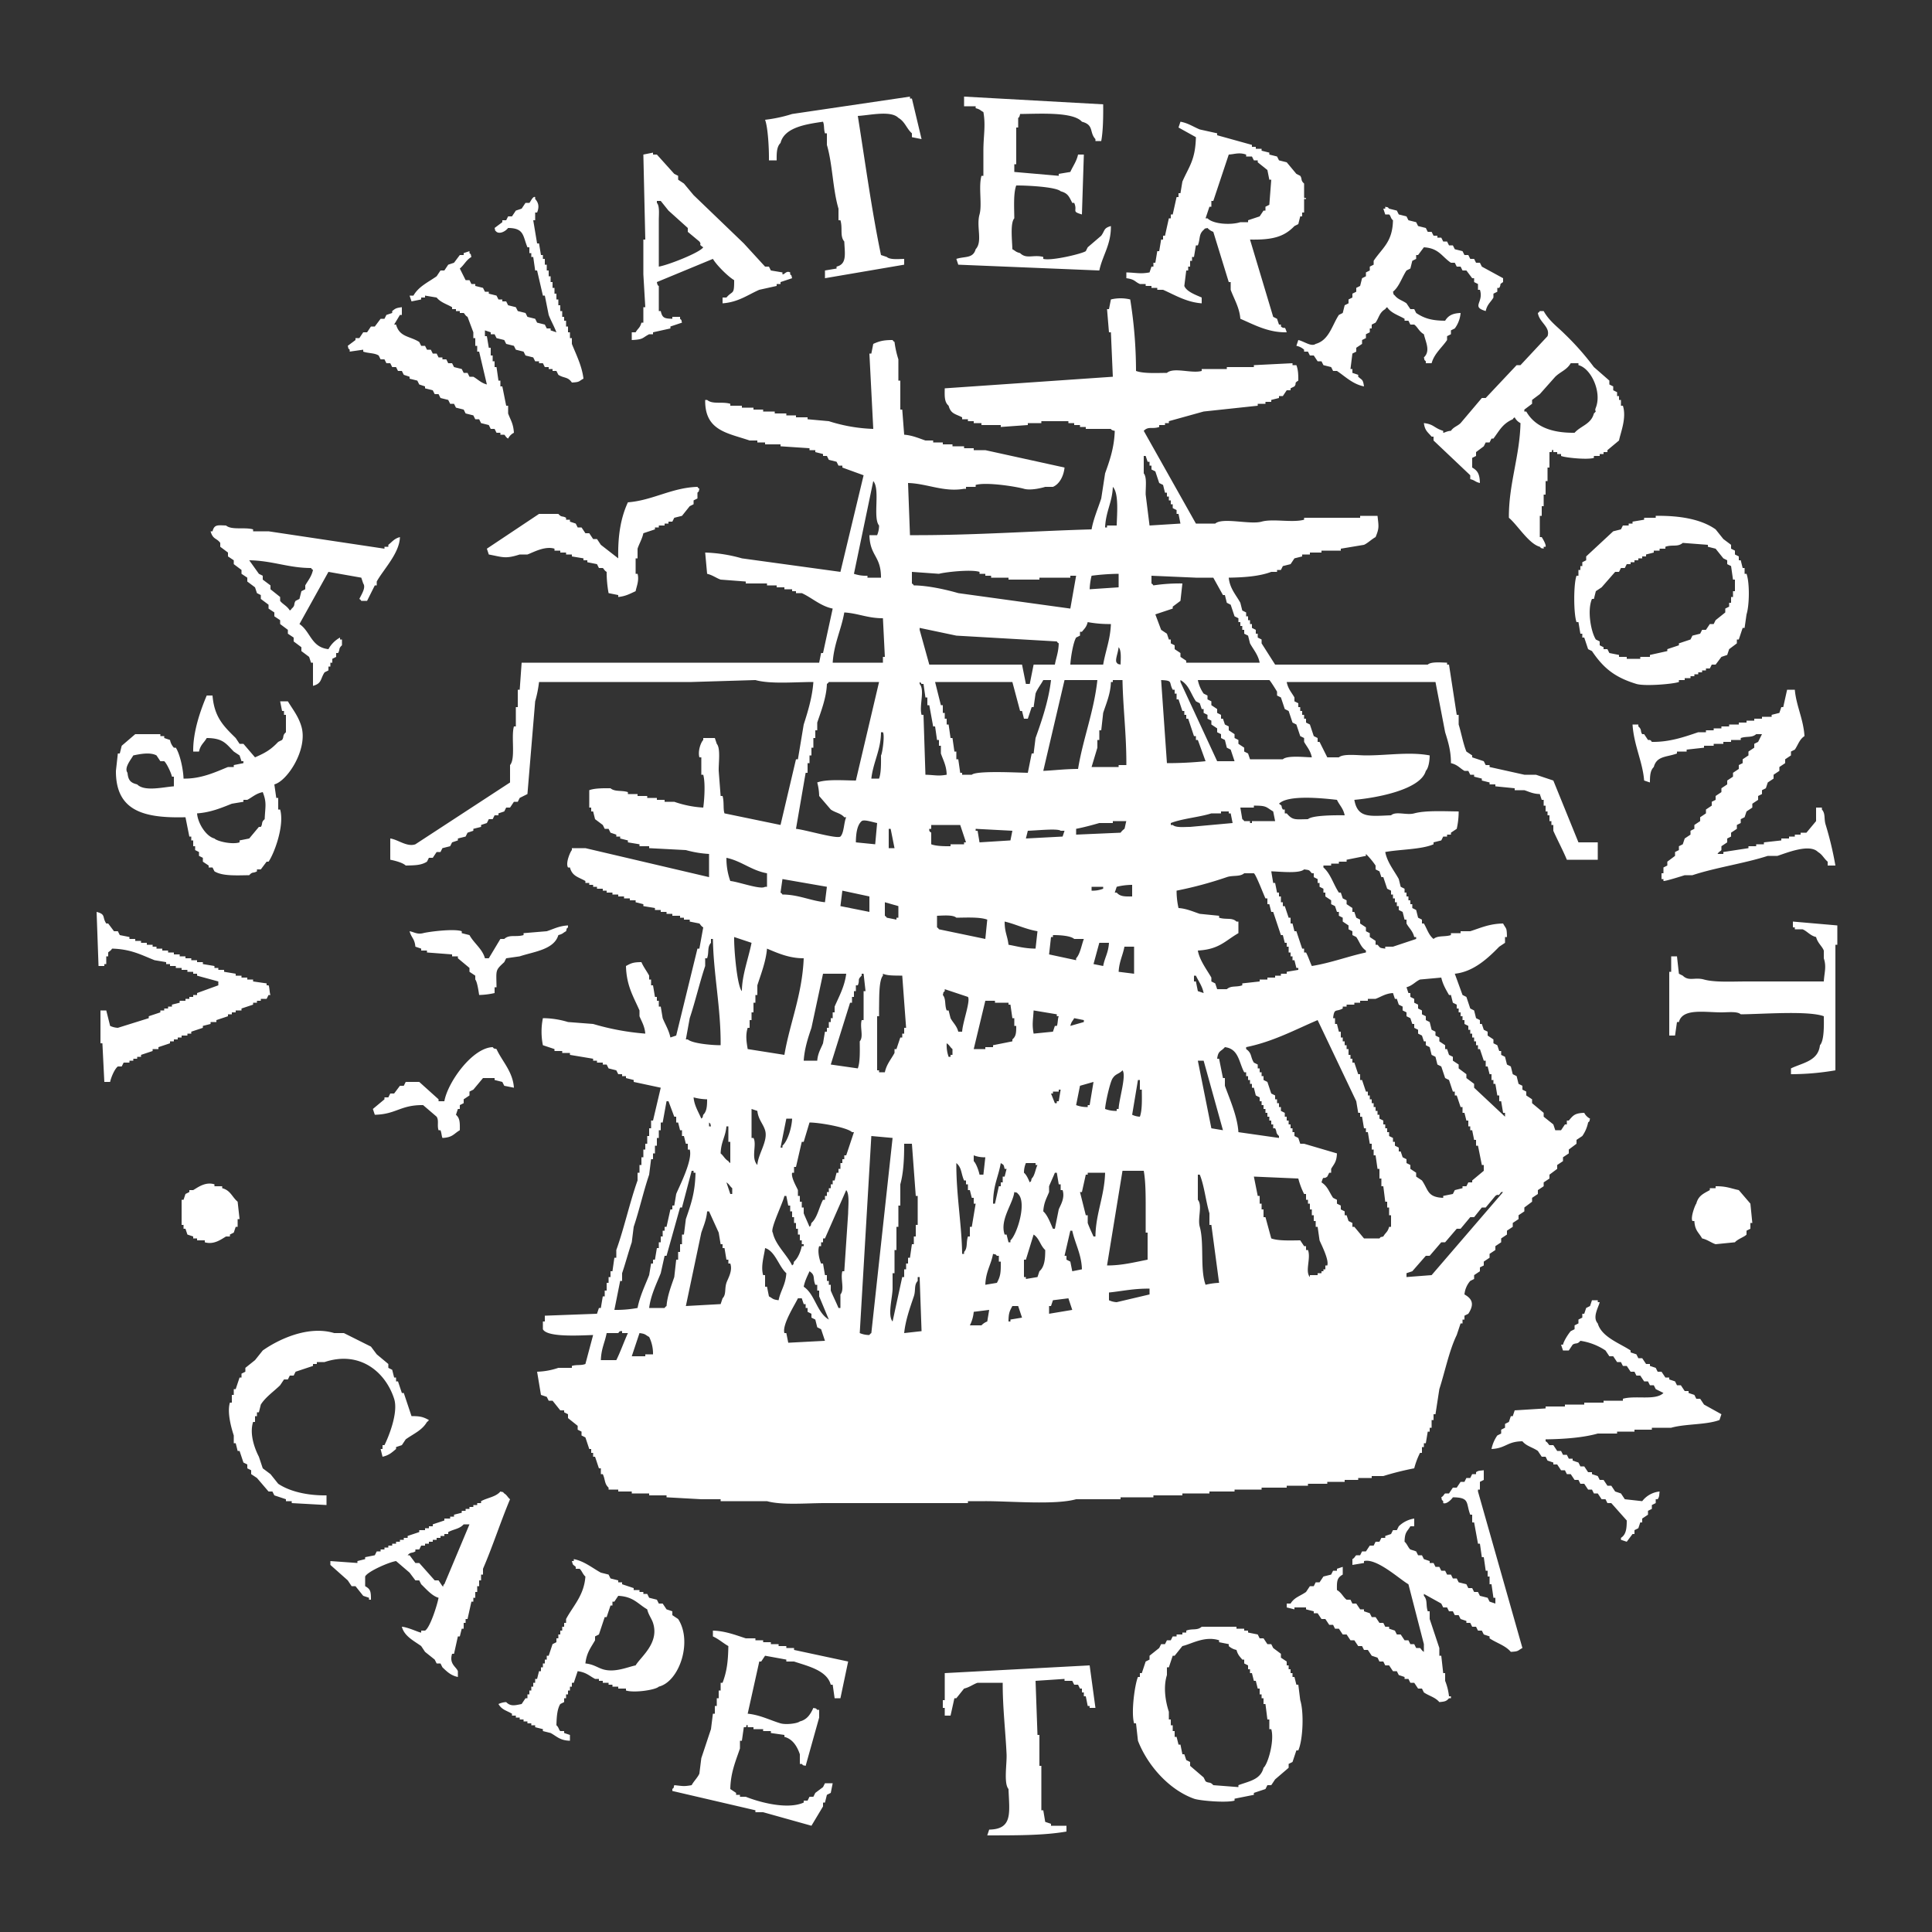 <svg xmlns="http://www.w3.org/2000/svg" width="1000" viewBox="0 0 1000 1000" height="1000">
 <rect x="0" y="0" width="1000" height="1000" fill="#333333" stroke="none"/>
 <defs>
  <style>
      .cls-1 {
        fill: #fff;
        fill-rule: evenodd;
      }
    </style>
 </defs>
 <path data-name="Color Fill 1" d="M477,72l-5-1V69c-2.817-2.489-3.521-5.982-7-8-3.914-4-15.153-1.267-21-1,3.841,24.051,7.176,48.88,12,72l3,1c1.593,1.485,5.892,1.092,9,1v3l-41,7v-4l6-1v-1c5.431-1.313,4.279-6.539,4-13-2.381-2.761-.746-6.805-2-11h-1v-6c-2.989-10.084-3.044-22.967-6-33V69h-1c-0.709-2.3-.226-3.976-1-6-8.893,1.29-19.994,2.952-22,11-1.957,1.892-2.047,5.046-2,9h-4c0.085-5.489-.446-16.876-2-21a74.064,74.064,0,0,0,14-3l61-9v1h1Q474.5,61.5,477,72Zm22-22,72,4c0.073,6.545-.051,13.918-1,19h-3V72c-3.293-3.511-.6-7.33-7-9-4.6-5.216-21.8-4.088-32-4-0.368,2.1-.988,1.962-1,2v5h-1V85h-1v4l23,2V90l6-1c1.363-3.09,3.186-5.345,4-9h3q-0.5,15.5-1,31c-5.64-1.643-2.088-1.652-4-6h-1c-1.658-3.207-2.18-4.957-6-6-2.435-2.287-17.549-3.046-23-3-1.511,4.05-1.049,11.386-1,17-2.192,2.4-1.1,11.713-1,16,1.8,0.945,1.574,1.385,4,2,3.269,3.292,6.969.632,12,2v1c4.218,1.146,19.964-2.634,22-4q0.5-1,1-2l7-6c2.012-2.778,1.146-3.892,5-5,0.094,9.772-4.285,15-6,23l-73-3-1-3c4.389-1.414,8.641-.108,10-5,3.742-4.038.222-11.593,2-18,1.431-5.157-.607-14.208,1-20h1V78c0.014-7.749,1.263-13.024,0-20-1.8-.944-1.574-1.385-4-2V55h-6V50ZM611,63c3.968,0.691,6.857,2.741,10,4l9,2v1l18,5v1h2v1h3v1l4,1v1l4,1,1,2,4,1,5,6,2,1c1.154,1.688.042,2.252,2,4v7c0.207,1.4,1.031-.414,1,1h-1v7h-1v2h-1q-0.5,2-1,4l-2,1c-5.4,5.64-11.418,7.221-23,7q6,20,12,40l2,1q0.5,1.5,1,3h1v1c2.25,1.891,1.725-1.046,3,3-9.632.2-17-4.02-24-7-0.415-5.766-3.359-10.462-5-15v-4h-1q-4-13-8-26a7.49,7.49,0,0,1-3-2c-2.01.574-.865-0.12-2,1-2.617,2.294-1.64,4.527-3,8h-1q-0.5,3-1,6h-1v2h-1v3h-1v2h-1q-0.5,4-1,8c1.118,2.974,6.139,4.728,9,6v3c-7.963-.574-14.124-4.44-20-7h-3v-1h-3v-1h-3v-1h-3c-2.8-1.238-2.486-2.411-7-3v-3c5.528,0.178,7.135.876,12,0q0.5-1.5,1-3h1v-2h1q0.5-3,1-6h1q0.5-3,1-6h1v-2h1q1-4.5,2-9h1v-2h1q1-4.5,2-9h1v-2h1q0.5-3,1-6c3.479-7.959,6.7-11.1,7-23l-9-5ZM410,144l-6,2v1h-2v1l-9,2c-5.919,2.582-10.867,6.429-19,7v-3h2c3.3-3.875,4.042-1.033,4-9-3.132-1.77-9.2-7.879-11-11l-29,12c0.32,2.123,1,1.985,1,2v13h1c0.8,3.506,1.772,3.9,6,4v-1h4v1c1.139,1.139.4,0,1,2l-6,2v1l-9,2v1h-2c-3.751,1.934-2.793,2.72-9,3v-4h2c1.212-2.128,2.252-2.177,3-5h1v-8h1q-0.5-8.5-1-17V124h1q-0.5-22-1-44l5-1v1h2l9,10,2,1v2l3,2,5,6,26,25,11,12h2l1,2,6,1v1c1.128,0.2,1.908-2.076,4-1v1C410.139,143.139,409.4,142,410,144ZM636,80q-4,12-8,24h-1v3h-1q-1,3-2,6h1c2.991,3.095,12.3,3.54,17,2h4v-1l6-2,2-3h1v-2l2-1q0.5-6.5,1-13h-1q-0.5-2.5-1-5l-5-4V83h-2l-1-2h-3V80C641.291,78.745,639.13,79.817,636,80ZM208,159v4h-1l-3,5h1c1.849,6.6,7.028,5.854,12,9q0.5,1,1,2h2q0.5,1,1,2h2q0.5,1,1,2h2q0.5,1,1,2h2v1h2q0.5,1,1,2h2q0.5,1,1,2l4,1q0.5,1,1,2h2q0.5,1,1,2h2c2.353,1.333,3.935,3.205,7,4l-4-17h-1v-3h-1v-4h-1v-3l-3-8c-1.244-.633-1.439-1.646-2-2h-2v-1h-2v-1h-2v-1c-2.975-1.689-5.95-2.474-8-5l-6-1v1h-2v1l-5,1q-0.5-1.5-1-3h2c2.684-4.732,7.62-6.9,12-10l2-3h2l2-3,3-1,3-4h2v-1l3-1v1c1.139,1.139.4,0,1,2-2.7,1.561-3.731,4.129-6,6l3,6h2q0.5,1,1,2h2v1l4,1q0.5,1,1,2h2v1l4,1,1,2h2v1h2l1,2,4,1,1,2,4,1,1,2,4,1,1,2,4,1,1,2h2v1l3,1c-1.1-2.991-3-6.271-4-9q-1-5-2-10h-1l-3-13h-1q-0.5-3.5-1-7h-1v-2h-1v-3h-1c-2.43-5.909-1.62-9.945-10-10-1.451,1.859-4.329,3.235-6,2-1.139-1.139-.4,0-1-2l4-3v-1h2l1-2h2l2-3,3-1,2-3h2c0.558-.378,1.731-3.6,3-3v1c1.885,2.063,2.121,4.224,1,7h-1v4h-1q1,6,2,12h1q0.5,3,1,6h1v2h1v3h1v3h1v3h1v3h1v3h1v3h1v3h1v3h1v3h1v3h1v2h1v3h1v3h1v3h1v3c2.116,5.331,5.245,11.427,6,18-2.612,1.382-1.693,1.769-6,2-2.141-3.119-3.985-2.1-7-4l-1-2h-2v-1h-2v-1h-2l-1-2h-2v-1h-2l-1-2-4-1-1-2-4-1-1-2-4-1-1-2-4-1-1-2h-2v-1l-3-1v3h1q0.5,3,1,6h1v4h1v3h1v3h1q0.5,3.5,1,7h1v3h1q1,5,2,10h1v4c1.21,3.363,2.679,5.065,3,10a6.719,6.719,0,0,0-3,3c-1.245-.639-1.428-1.635-2-2h-2v-1h-2l-1-2h-2q-0.5-1-1-2l-4-1q-0.5-1-1-2h-2q-0.5-1-1-2l-4-1q-0.5-1-1-2l-4-1q-0.5-1-1-2h-2q-0.5-1-1-2l-4-1q-0.5-1-1-2h-2q-0.5-1-1-2l-4-1v-1l-3-1q-0.5-1-1-2l-4-1v-1l-3-1q-0.5-1-1-2h-2q-0.5-1-1-2h-2q-0.5-1-1-2h-2q-0.5-1-1-2h-2q-0.5-1-1-2c-2.245-1.385-5.245-1.046-8-2v-1l-7,1v-1c-1.139-1.139-.4,0-1-2l4-3v-1h2l2-3h2l2-3h2l3-4h2q0.5-1,1-2l3-1v-1C204.767,159.61,204.992,159.419,208,159Zm133-21c4.628-.741,21.191-7.193,23-10-3.008-1.987-.446-0.911-2-3l-6-5v-2l-10-9-4-5h-2v1c1.5,1.686,1,5.819,1,9v24Zm428,23c-7.736-2.284-.853-4.383-3-11h-1v-3l-2-1v-2h-1l-3-4h-2q-0.5-1-1-2h-2q-0.5-1-1-2h-2c-4.712-3.148-6.209-7.547-14-8l-3,4h-1v2l-2,1q-0.5,2-1,4l-2,1c-2.4,3.606-3.735,8.336-7,11,0.574,2.01-.12.865,1,2,1.7,2.081,3.724,2.394,6,4l2,3h2q0.5,1,1,2c4.159,2.762,8.03,3.977,15,4,1.606-2.63,3.8-3.839,8-4a15.557,15.557,0,0,1-3,8l-2,1v2l-2,1v2c-2.5,3.75-6.649,7.014-8,12h-3v-1c-1.139-1.139-.4,0-1-2,3.54-3.345.915-7.922,0-12-2.464-1.369-3.268-3.771-5-5h-2q-0.5-1-1-2h-2v-1c-3.208-1.872-7.03-2.93-9-6-1.135.844-.145-0.127-1,1-3.036,1.812-3.061,4.071-5,7l-2,1v2h-1v2l-2,1v2l-2,1v2l-3,2v2l-2,1q-0.5,4-1,8h1v2l3,1v1c2.076,1.85,2.461,1.267,3,5-5.894-1.175-9.771-5.2-14-8h-2q-0.5-1-1-2l-4-1q-0.5-1-1-2h-2l-2-3h-2q-0.5-1-1-2h-2v-1a8.267,8.267,0,0,0-4-2q0.5-1.5,1-3c3.2,0.748,6.7,3.63,9,2,6.944-1.936,8.428-9.588,12-15l2-1q0.5-2,1-4l2-1v-2l2-1v-2l2-1v-2l2-1q0.5-2,1-4l2-1v-2l2-1v-2l2-1v-2c4.468-6.7,9.788-9.631,10-21-1.281-.97-1.033-2.194-2-3h-2q-0.5-1.5-1-3h1v-1c2.01,0.574.865-.12,2,1l4,1q0.5,1,1,2l4,1q0.5,1,1,2l4,1q0.5,1,1,2l4,1q0.5,1,1,2h2q0.5,1,1,2h2v1h2q0.5,1,1,2h2q0.5,1,1,2h2q0.5,1,1,2l4,1q0.5,1,1,2h2q0.5,1,1,2h2q0.5,1,1,2h2q0.5,1,1,2l11,6v2c-2.433,1.6-.646.786-2,3h-1v2l-2,1v2C771.563,156.487,769.776,157.467,769,161Zm-184-6a234.586,234.586,0,0,1,3,37c3.809,1.422,10.65,1.048,16,1,3.56-3.1,12.725.465,18-1v-1h13v-1h14v-1l20-1v1h2c0.875,2.316,1.017,4.407,1,8-2.461,1.524-.624,1.215-2,3l-2,1v1h-2l-2,3h-2v1l-4,1v1h-3v1h-4v1l-28,3-18,5v1h-2v1h-3v1c-3.667,1.265-5.474-.541-8,2l27,48h10c3.851-3.336,17.987.676,24-1,5.9-1.644,15.937.69,22-1v-1h29v-1h9c0.6,5.511.963,6.258-1,11-1.946,1.013-4.077,3.154-6,4l-12,2v1H684v1h-6v1h-4v1l-4,1-2,3-4,1q-0.5,1-1,2h-2v1h-3c-6.029,2.273-13.8,2.875-22,3,0.524,5.615,3.847,9.016,6,13q0.5,2,1,4l2,1v2h1v2h1v2h1v2l2,1v2h1v2l2,1v2l7,11h79c1.705-1.583,6.727-1.1,10-1v1h1q2,13,4,26h1v5c1.3,4.115,2.378,10.115,4,14l3,2v1l6,2q0.5,1,1,2h2v1l18,4h6l9,3,13,32h10v9H811c-2.058-4.971-4.927-10.317-7-15v-3h-1v-2h-1v-3h-1v-2h-1v-3h-1v-3h-1q-0.5-1.5-1-3c-3.62-.1-5.637-1.243-8-2h-5v-1l-10-1v-1h-3v-1l-4-1v-1l-4-1v-1h-2q-0.5-1-1-2h-2c-2.5-1.445-3.486-3.153-7-4,0.055-6.326-1.534-11.309-3-16q-2.5-13-5-26H666c0.64,3.5,2.575,5.485,4,8v2l2,1v2h1v2h1v2h1v2h1v2l2,1q1,3,2,6l2,1v2h1l4,8h6c2.277-2.027,9.959-1,14-1,11.442,0,22.572-1.962,33,0-0.021,2.884-.613,6.593-2,8-2.628,9.59-24.795,13.909-37,15,1.734,9.61,7.894,8.412,19,8,2.562-2.264,8.043.09,12-1,5.787-1.6,15.578-1.073,23-1a40.116,40.116,0,0,1-1,9l-3,2v1h-2v1h-2q-0.5,1-1,2l-4,1v1c-6.213,2.729-17.584,2.613-25,4,1.018,5.385,4.7,9.759,7,14q0.5,2,1,4l2,1v2h1v2h1v2h1v2h1v2l2,1q0.5,2,1,4l2,1v2h1c1.726,2.955,2.46,5.948,5,8,2.2-1.934,5.812-.958,9-2v-1h5v-1h5c5.406-1.721,9.768-3.857,17-4,1.643,3.1,1.9,1.8,2,7h-1v3l-3,2c-5.46,5.589-13.137,13.015-23,14l4,11,2,1q1,3,2,6l2,1q0.5,2,1,4l2,1v2h1q0.5,1.5,1,3l2,1v2l3,2v2l2,1q0.5,1.5,1,3h1v2l2,1q0.5,2,1,4l2,1q0.5,2,1,4l2,1q0.5,2,1,4l2,1v2l2,1v2l3,2v2l6,5v2l5,4q0.5,1.5,1,3h3l2-3h1v-2h1c2.272-2.652,3.016-3.83,8-4a6.719,6.719,0,0,0,3,3c-0.574,2.01.12,0.865-1,2a18.55,18.55,0,0,1-3,7l-3,2v2l-4,3v2l-3,2v2l-3,2v2l-4,3v2l-3,2v2l-3,2v2l-3,2v2l-4,3v2l-3,2v2l-3,2v2l-3,2v2l-3,2v2l-3,2v2l-3,2v2l-3,2v2l-2,1v2l-3,2v2l-2,1a12.414,12.414,0,0,0-3,7c4.481,2.486,4.94,5.45,2,10l-2,1v2h-1v2h-1q-1,3-2,6c-3.925,8.078-6.08,18.977-9,28q-1,6.5-2,13h-1v3h-1v4h-1v2h-1q-0.5,3-1,6h-1v2h-1v3h-1a40.149,40.149,0,0,0-3,8,148.558,148.558,0,0,0-16,4h-6v1h-7v1h-7v1h-9v1H677v1H666v1H653v1H639v1H626v1H612v1H597v1H580v1H557c-10.865,3.05-33.714.987-47,1h-9v1H427c-9.5,0-22.227,1.192-30-1H373v-1H363l-18-1v-1h-9v-1h-9v-1h-7v-1h-5v-1c-2.238-2.033-1.655-4.173-3-7h-1v-3h-1l-2-6h-1v-2h-1v-2h-1l-2-6-2-1v-2l-2-1v-2l-5-4v-2l-2-1v-1h-2l-4-5h-2l-1-2-3-1q-1-6-2-12a37.206,37.206,0,0,0,11-2h7v-1c2.6-.776,4.666-0.1,7-1q2-7.5,4-15c-7.089.237-23.883,1.272-26-3v-4h1v-3l27-1,1-3h1q0.5-3,1-6h1v-3h1v-4h1v-3h1v-3h1q0.5-3.5,1-7h1v-4c4.039-11.187,6.98-24.748,11-36v-4h1v-4h1v-4h1v-4h1v-3h1v-4h1v-4h1v-4h1l4-17-14-3v-1l-4-1v-1h-2v-1h-2l-1-2-4-1-1-2h-2v-1h-3v-1h-2v-1l-12-2v-1h-4v-1h-4v-1l-6-2a35.344,35.344,0,0,1,0-14,45.406,45.406,0,0,1,13,2l13,1a130.632,130.632,0,0,0,27,5c-0.316-3.9-1.892-6.251-3-9v-3c-3.106-7.136-6.731-12.671-7-23,2.523-1.339,3.5-1.99,8-2,1.071,2.521,2.9,4.891,4,7v2h1v3h1q0.5,3,1,6h1v2h1v3h1q0.5,3,1,6c1.271,3.169,3.157,6.052,4,10l3-1q5.5-22.5,11-45h1q1-5.5,2-11c-1.084-.527-1.727-1.853-2-2l-5-1v-1h-3v-1h-2v-1h-4v-1h-3v-1h-3v-1h-3v-1l-6-1v-1l-4-1v-1h-3v-1h-3v-1h-3v-1h-3v-1h-3v-1h-2v-1h-3v-1h-2v-1h-2v-1h-2v-1c-3.622-2.06-6.838-2.447-8-7h-1c-1.416-2.363,1.3-8.352,2-9v-1h7l64,15V442a55.849,55.849,0,0,1-12-2l-19-1v-1h-5v-1l-6-1v-1l-4-1v-1h-2v-1l-3-1-1-2h-2l-1-2-4-3-1-4h-1v-2h-1v-9c2.652-1,6.944-1.041,11-1,2.216,1.932,5.805.952,9,2v1h5v1h5v1h5v1h4v1h5a54.531,54.531,0,0,0,15,3c0.406-2.658,1.28-12.369,0-17h-1v-9h-1c-0.882-3.3.736-7.716,2-9v-1h6l1,3c2.053,2.4.9,9.86,1,14q0.5,6.5,1,13h1c0.889,3.133.2,6.828,1,9l29,6q4-17,8-34h1l3-18c2.065-6.382,4.472-14.241,5-22-9.507,0-22.213,1.175-30-1l-33,1H279a61.189,61.189,0,0,1-2,10q-2,24-4,48l-4,2-1,2h-2l-2,3h-2l-1,2-3,1v1h-2l-1,2h-2l-1,2-3,1v1l-4,1v1l-3,1-1,2-4,1v1l-3,1-1,2-4,1-1,2h-2l-2,3h-2l-1,2c-2.991,1.885-6.179,1.9-11,2-1.425-1.438-5.583-2.546-8-3V434c3.976,0.53,8.671,4.554,13,3l49-32v-9c2.952-3.436.478-14.588,2-20h1V366h1v-9h1q0.5-7,1-14H424l1-5h1q2.5-11.5,5-23c-6.18-1.209-10.893-5.709-16-8h-3v-1h-2v-1h-4v-1h-4v-1h-5v-1H386v-1l-13-1c-2.226-.769-4.208-2.36-7-3q-0.5-5.5-1-11a77.63,77.63,0,0,1,19,3l51,7q6-25,12-50l-11-4v-1h-2l-1-2-4-1-1-2h-2v-1l-4-1v-1h-3v-1l-15-1v-1h-8v-1h-4v-1h-4c-11.46-3.929-23.255-5-23-21h1c2.866,2.441,7.748.732,12,2v1h6v1h6v1h5v1h6v1h6v1h5v1h6v1l11,1a84.261,84.261,0,0,0,23,4q-1-19.5-2-39h1q0.5-2.5,1-5c2.986-1.335,5.05-2.008,10-2,0.844,1.135-.127.145,1,1a50.72,50.72,0,0,0,2,9v11h1v15h1q0.5,6.5,1,13c4.144,0.3,7.819,1.923,11,3h4v1h5v1h5v1h6v1h5v1h6l41,9c-0.424,4.432-2.657,8.607-6,10h-4c-1.893.6-7.6,1.973-11,1-3.908-1.117-19.284-3.608-25-2v1h-5v1h-1c-10.488,1.846-19.156-2.723-29-3q0.5,13.5,1,27c32.62,0.139,63.165-2.122,94-3,0.951-5.415,3.437-11.139,5-16q1-6.5,2-13c2.315-6.468,4.722-13.189,5-22-2-.323-2-1-2-1H562v-1h-3v-1h-3v-1h-3v-1H539v1h-7v1l-14,1v-1H508v-1h-4v-1h-3v-1h-3v-1c-3.5-1.81-5.839-1.713-7-6-2.181-1.864-2.1-4.8-2-9l87-6q-0.5-11.5-1-23h-1q-0.5-6-1-12h1q0.5-2.5,1-5A21.057,21.057,0,0,1,585,155Zm181,95c-2.739-.644-2.276-1.309-5-2v-2l-19-18v-2h-1c-1.954-2.337-3.492-3.064-4-7,5.191,0.542,5.2,2.553,10,4v1c0.626,0.051,2.015-.926,4-1,1.333-2.011,3.345-2.39,5-4l11-13h2l16-17h2l14-15c1.606-4.806-4.3-7.1-5-12,1.135-.844.145,0.127,1-1h2c2.809,5.115,7.07,8.07,11,12a139.729,139.729,0,0,1,15,17l8,7v2l2,1v2l2,1v2h1v2h1v3h1c2.033,6.358-1.191,13.867-2,18l-6,5v1h-2v1h-2v1h-3v1c-3.366,1.087-14.89-.107-17-1v-1h-2v-1h-2v-1c-1.348-.429-0.154.36-1,1h-1v8h-1v7h-1v7h-1v6h-1v5h-1v11h1c0.443,0.75,2.4,3.852,2,5h-1v1c-2.01-.574-0.865.12-2-1-5.7-1.5-11.607-11.355-16-15-0.174-17.31,5.656-31.9,6-49a6.719,6.719,0,0,1-3-3c-1.135.844-.145-0.127-1,1-5.323,2.4-6.748,5.641-10,10h-1q-0.5,1-1,2h-2q-0.5,1-1,2l-4,3v2l-2,1v5C764.9,243.63,765.873,245.488,766,250Zm47-62c-2,3.465-5.278,4.362-8,7l-8,9-4,3v2l-4,3v1h1c4.281,7.552,12.618,11.143,25,11,3.272-3.661,8.525-4.4,10-10,2.022-1.884.021-.522,1-3,3.218-8.146-2.523-20.432-9-22v-1h-4ZM595,272l16-1q-0.5-2.5-1-5h-1v-2l-2-1v-2h-1v-2h-1v-2h-1v-2h-1q-0.5-2-1-4l-2-1q-1-3-2-6l-2-1v-2h-1v-2h-1q-0.5-1.5-1-3h-1v9c1.737,2,.915,7.416,1,11Q594,264,595,272ZM456,299c0-11.437-5.675-10.98-6-22h4a12.71,12.71,0,0,0,1-5c-3.343-3.949.716-18.792-3-23l-10,48a19.168,19.168,0,0,0,7,1v1h7ZM333,276c-0.573,2.843-2.2,5.517-3,8v5h-1v8h1c0.93,3.432-.571,6.675-1,9-2.911,1.284-5,2.594-9,3v-1l-5-1a60.584,60.584,0,0,1-1-11c-1.23-.663-1.392-1.6-2-2h-2l-1-2-5-1v-1h-2v-1l-6-1v-1h-3v-1h-3v-1h-3v-1c-5.015-1.564-11.217,2.028-14,3h-4c-7.427,2.383-8.734,1.374-16,0l-1-3,27-18h10c1.764,1.986,1.95.845,4,2v1h2v1l3,1,1,2h2l2,3h2l2,3h2l2,3,9,7c-0.259-11.945,1.377-21.18,5-29,12.847-.992,22.611-7.585,36-8,0.844,1.135-.127.145,1,1-0.574,2.01.12,0.865-1,2v3l-2,1v2l-2,1-4,5-4,1-1,2h-2v1h-2v1h-3v1h-2v1Zm245-4c0.176-6.3,1.158-16.715-2-20-0.271,7.988-3.665,12.706-4,21h1v-1h5Zm279-5c12.718-.184,23.668,1.811,31,7l4,5,4,3v2l2,1v2l2,1v2h1q0.5,2,1,4h1v3h1c1.7,4.806,1.48,16.4,0,21q-0.5,3.5-1,7h-1q-1,3-2,6h-1v2l-4,3q-0.5,1.5-1,3l-3,1-3,4h-2q-0.5,1-1,2h-2v1h-2v1h-2v1h-2v1h-2v1h-3v1h-3v1c-3.1,1.084-17.692,2.305-22,1-11.225-3.4-17.115-8.259-23-17l-2-1q-1-3-2-6h-1v-2h-1q-0.5-3-1-6h-1c-1.546-4.415-1.579-19.6,0-24h1v-3h1v-2h1v-2l2-1v-2l14-13,4-1q0.5-1,1-2h3v-1h2v-1l6-1v-1h6v-1ZM207,278c-0.183,8.353-8.625,16.819-12,23v2h-1l-4,8h-3c-0.844-1.135.127-.145-1-1,1.169-2.422,3.515-5.95,2-8l-1-3-17-3-15,27c5.779,3.87,6.04,12.047,15,13a15.012,15.012,0,0,1,6-6v1h1v3c-1.959,1.792-.842,1.942-2,4h-1v2l-2,1v2h-1v2h-1v2l-2,1c-2.237,3.363-1.323,5.75-6,7V343h-1l-1-3-4-3v-2l-4-3v-2l-3-2v-2l-4-3v-2l-3-2v-2l-3-2v-2l-4-3v-2l-2-1-1-3-4-3v-2l-3-2v-2l-4-3v-2l-3-2v-2l-4-3v-2c-1.857-2.581-3.8-1.672-5-6h1c0.936-3.586,2.61-3.156,7-3,2.879,2.482,9.623.744,14,2v1h8l60,9v-1h2v-1C203.1,280.354,204.005,278.808,207,278Zm664,3c-2.641,2.293-5.338.736-9,2v1h-3v1h-3v1l-4,1v1h-2v1h-2v1h-2v1h-2v1h-2q-0.5,1-1,2h-2q-0.5,1-1,2h-2l-7,8-3,2q-0.5,2-1,4h-1c-2.546,5.923-.552,16.978,2,21l2,1v2l2,1v1h2q0.5,1,1,2l5,1v1h4v1h7v-1h5v-1l9-2v-1l6-2v-1l6-2q0.5-1,1-2l4-1q0.5-1,1-2h2l2-3h2q0.5-1,1-2l5-4v-2l2-1v-2h1v-3h1v-3h1v-6h-1q-0.5-3.5-1-7l-2-1v-2l-2-1-4-5-4-1v-1Zm-742,9,5,7,2,1v2l4,3v2l5,4v2c1.25,1.732,3.577,2.579,5,5,1.135-.844.145,0.127,1-1,2-1.753.828-2.177,2-4l2-1q0.5-2,1-4l2-1v-2c1.44-2.559,3.23-4.5,4-8-1.135-.844-0.145.127-1-1C149.307,294,141.138,290.194,129,290Zm343,6v6c1.135,0.844.145-.127,1,1,7.28,0.058,16.942,2.226,23,4l58,8,3-17h-3v1H538v1H522v-1h-9v-1h-3v-1h-3v-1c-4.457-1.412-17.9.14-21,1Zm93,2a34.651,34.651,0,0,0-1,7l15-1v-7A118.546,118.546,0,0,0,565,298Zm31,0v4c1.135,0.844.145-.127,1,1a91.215,91.215,0,0,1,15-1q-0.5,4.5-1,9l-4,3v1l-9,3,3,8,3,2q0.5,1.5,1,3h1v2l2,1v2l3,2v2l3,2v1h38c-0.8-4.139-3.311-6.878-5-10q-0.5-2-1-4l-2-1v-2h-1v-2h-1v-2h-1v-2l-2-1q-1-3-2-6l-2-1q-0.5-2-1-4h-1l-5-9h-9ZM437,317c-1.5,8.777-5.38,16.149-6,26h26v-3h1q-0.5-10-1-20C449.069,320.014,444.193,317.452,437,317Zm126,5c-0.679,2.6-1.576,3.252-3,5h-1v2l-2,1c-1.511,2.451-2.784,10.218-3,14h17c1.214-7.117,3.711-12.987,4-21A60.687,60.687,0,0,1,563,322Zm-82,22h48q1,5,2,10h2q1-5,2-10h11c0.7-3.875,1.855-6.195,2-11-1.135-.844-0.145.127-1-1l-52-3-19-4v1Q478.5,335,481,344Zm99,0c0.11-3.1.47-7.411-1-9-0.362,3.27-1.983,6.658-1,8C579.139,344.139,578,343.4,580,344Zm-48,28h-2q-0.5-2-1-4h-1q-2-7.5-4-15H484l3,12h1v4h1v3h1v3h1q0.5,3.5,1,7h1q0.5,3.5,1,7h1v4h1q0.5,3.5,1,7h1v1h5c2.494-2.231,23.538-1.084,29-1q1-5,2-10h1q0.5-4,1-8c3.173-8.834,6.809-19.452,8-30h-4c-1.107,2.133-3.137,4.626-4,7q-0.5,3.5-1,7h-1Q533,369,532,372Zm19-20q-5.5,23.5-11,47c5.487-.239,11.295-0.977,18-1,2.512-15.472,8.212-29.61,10-46H551Zm32,44c0.086-15.667-1.74-29.584-2-44h-5v1h-1c-0.143,6.058-2.477,11.275-4,16q-0.5,4.5-1,9h-1v5h-1v4l-3,10h14v-1h4Zm18-44q1.5,21.5,3,43a196.213,196.213,0,0,0,20-1l-4-11h-1v-2h-1l-3-9h-1v-2h-1v-2h-1q-1-3-2-6h-1v-3h-1v-2h-1C604.825,353.008,607.326,352.291,601,352Zm38,42q-1-3-2-6l-2-1q-0.5-2-1-4l-2-1v-2l-2-1v-2l-3-2v-2l-2-1v-2l-2-1v-2h-1q-0.5-1.5-1-3l-2-1c-2.77-4.134-3.563-8.447-8-11v1l19,41h9Zm-19-42a18.62,18.62,0,0,0,3,7l2,1v2l2,1v2l3,2v2l2,1v2h1q0.5,1.5,1,3l2,1v2l3,2v2l2,1v2l3,2v2l2,1q0.5,1.5,1,3h17c2.285-2.089,10.884-1.1,15-1-0.678-3.5-2.57-5.471-4-8v-2l-2-1q-1-3-2-6l-2-1q-1-3-2-6l-2-1q-1-3-2-6l-2-1v-2c-0.39-.686-3.533-5.767-4-6H620ZM412,429c4.667,0.438,21.152,5.378,23,4,1.9-1.875,1.762-7.371,3-10h-1c-1.855-2.132-4.623-2.316-7-4l-6-7a29.413,29.413,0,0,0-1-7c4.783-1.779,13.585-1.05,20-1q6-25.5,12-51H429c-0.844,1.135.127,0.145-1,1-0.195,6.954-3.1,14.386-5,20v4h-1v4h-1v5h-1v4h-1v4h-1v5h-1Q414.5,414.5,412,429Zm67-28c5.369,0.169,6.427.8,11,0-0.092-4.677-1.83-7.6-3-11v-4h-1v-3h-1q-0.5-3.5-1-7h-1q-1-5.5-2-11h-1v-4h-1q-0.5-3.5-1-7h-1c-0.844-1.135.127-.145-1-1v1c2.819,3.228-.34,11.165,1,16h1Q478.5,385.5,479,401Zm446-44h4c0.682,8.219,4.437,15.129,5,24-2.683,1.79-3.17,4.3-5,7l-2,1v2l-3,2v2l-3,2v2l-3,2v2l-3,2q-0.5,1.5-1,3l-2,1v2l-2,1v2l-3,2v2l-3,2q-0.5,1.5-1,3l-2,1v2l-2,1v2l-3,2v2l-2,1v2l-3,2v2c-0.426.628-1.324,0.776-2,2h3v-1l13-2v-1h4v-1h4v-1l9-1v-1h4v-1h3v-1h3v-1h3l5-6v-7h3v1c2.018,2.235.935,4.764,2,8a174.859,174.859,0,0,1,5,21h-4v-2c-1.936-1.6-2.681-3.644-5-5-4.408-4.483-16.217.463-21,2h-5c-12.029,3.9-26.838,5.992-39,10h-4c-0.926.307-10.3,3.25-11,3v-1h-1v-3h1v-3l2-1v-2l4-3v-2l2-1v-2l2-1q0.5-1.5,1-3l3-2v-2l2-1v-2l3-2v-2l3-2v-2l3-2v-2l2-1v-2l3-2v-2l3-2v-2l3-2v-2l3-2v-2l2-1v-2l3-2v-2l3-2v-2l2-1q1-2,2-4h-3c-2.3,2-4.738.91-8,2v1h-5v1h-4v1h-5v1h-5v1l-9,1v1h-5v1c-5.316,1.969-10.455,1.17-12,7-1.8,1.741-2,4.394-2,8l-3-1c-0.763-9.758-5.311-18.191-6-29h3v1c2,1.718.847,2.341,2,4h1l2,3h1c1.179,0.782.107-.1,1,1,9.186,0.158,17.066-2.647,24-5h4v-1h4v-1h4v-1h4v-1h5v-1h4v-1h4v-1h4v-1h5v-1l4-1q0.5-1.5,1-3h1Q924,361.5,925,357Zm-815,3c0.9,11.305,5.912,16.013,12,22l2,3h2l6,7c5.427-2.363,8.206-3.989,12-8l2-1c1.155-1.68.025-2.263,2-4v-9h-1v-2h-1q-0.5-2.5-1-5h4c2.482,4.134,5.425,7.665,7,13,3.485,11.808-7.3,28.274-14,30q0.5,3.5,1,7h1v6h1c2.372,8.415-3.179,23.027-6,27h-1l-3,4h-2v1c-2.037,1.158-2.239.009-4,2-6.607.088-13.87,0.549-18-2l-1-2h-2v-1l-3-2v-2l-2-1v-2l-2-1v-2h-1v-3H99v-2H98l-2-10c-21.261.552-36.106-3.041-36-24l1-9h1l1-4,7-6H83v1h2v1l3,1a8.009,8.009,0,0,0,2,4h1c2.089,3.218,3.821,10.841,4,16,9.068,0.188,16.586-3.389,23-6h3v-1l5-1v-1h-1l-1-3-3-2c-4.05-4.107-5.529-6.937-14-7-1.5,2.63-3.189,3.378-4,7h-3c-0.146-10.323,3.783-21.375,7-29h3Zm341,43h4c1.079-2.874,1.044-7.691,1-12,0.608-.614,2.074-10.3,1-12h-1C455.946,388.226,451.964,394.441,451,403ZM90,407v-5H89c-0.37-1.968-2.82-7.071-4-8H83l-2-3c-3.374-1.821-8.744-.665-12,0-1.4,2.4-4.865,6.467-3,9,0.346,3.9,1.636,5.188,5,6C74.771,409.873,84.536,407.38,90,407Zm12,14c0.357,5.09,4.672,11.935,9,13,1.409,1.475,9.158,3.259,13,2v-1l5-1,5-6h1c1.156-1.667-.015-2.291,2-4,0.273-6.62,1.177-8.469-1-14-3.523.7-5.421,2.661-8,4h-2v1l-6,1C114.754,418.087,109.033,420.53,102,421Zm594,1c-0.72-3.6-2.6-5.075-4-8-7.582-.857-25.319-2.723-30,2,2.393,1.657.619,0.772,2,3h1v2h1c3.1,3.661,4.337,3.1,11,3C679.289,421.942,691.142,421.927,696,422Zm-54-4q0.5,3,1,6c1.135,0.844.145-.127,1,1h3v1h1v-1h12q-0.5-2.5-1-5c-3.851-2.24-3.142-3.039-10-3v1h-7Zm-4,8q-0.5-2.5-1-5h-1v-1h-4v1h-5c-6.127,1.973-14.99,2.663-21,5v1h1c1.664,1.512,5.836,1,9,1ZM443,436l10,1q0.5-5.5,1-11c-2.753-.56-6.732-1.952-8-1C443.6,427.08,443.024,431.59,443,436Zm114-7v3l23-1a9.375,9.375,0,0,1,2-2c0.274-.509.7-3.279,1-4h-7v1h-7C565.615,426.989,560.627,428.324,557,429Zm-75-2v2h-1c-0.287,1.674.944,1.747,1,2v6c2.437,0.918,6.193,1.037,10,1v-1h7v-1h1l-3-9H482Zm-22,12h3q-1-5-2-10h-1v10Zm47-3,16-1q0.5-2.5,1-5l-19-1v1h1Q506.5,433,507,436Zm25-6q-0.5,2-1,4l19-1q0.5-1.5,1-3h-2C547.545,428.7,536.576,429.878,532,430Zm175,12v1l-10,2v1h-4v1h-4v1h-4v1c3.757,3.272,5.169,8.755,8,13h1q0.5,1.5,1,3l2,1v2l3,2v2h1q0.5,1.5,1,3l2,1v2l3,2v2l2,1v2l3,2v2h1c1.563,1.673.82,1.6,4,2v-1h4l12-4v-1h-1c-0.7-3.086-2.728-4.643-4-7v-2h-1q-0.5-2-1-4l-2-1v-2h-1v-2h-1v-2h-1v-2h-1v-2l-2-1q-1-3-2-6h-1q-0.5-1.5-1-3l-2-1v-2A39.858,39.858,0,0,0,707,442Zm-331,2a34.58,34.58,0,0,0,2,12c4.386,0.433,15.739,4.652,18,3h1v-7C388.978,450.59,383.833,445.679,376,444Zm282,7q0.5,3,1,6h1q0.5,2.5,1,5h1v2h1v3h1v2h1q1,3,2,6h1v3h1q0.5,2,1,4h1l3,9h1v2h1c1.249,2.358,1.947,4.755,3,7,9.861-1.586,19.065-5.1,28-7v-1c-2.672-1.815-3.165-4.288-5-7l-2-1v-2l-2-1v-2l-3-2v-2l-2-1v-2h-1q-0.5-1.5-1-3l-2-1v-2l-3-2v-2h-1v-2l-2-1v-2h-1v-2l-2-1v-2h-1c-1.559-1.681-.823-1.593-4-2C672.478,452.3,662.458,451.1,658,451Zm-49,10a40.116,40.116,0,0,0,1,9c4.147,0.264,7.817,1.971,11,3l10,1v1c3.663,1.156,6.7-.225,9,2h1v6c-6.871,3.937-9.927,8.41-21,9,0.879,5.034,4.753,10.075,7,14v2l2,1q0.5,1.5,1,3h5c2.3-2.014,4.756-.891,8-2v-1l9-1v-1h4v-1h4v-1h3v-1h3v-1l6-1v-1h-1q-0.5-2-1-4h-1v-2h-1v-2h-1v-3h-1v-2h-1q-0.5-2-1-4h-1q-2-6-4-12h-1q-0.5-2-1-4h-1v-3h-1c-0.992-2.012-4.913-12.408-6-13h-5c-2.239,1.943-5.81.922-9,2A199.273,199.273,0,0,1,609,461Zm-204-6q-0.5,3.5-1,7c1.135,0.844.145-.127,1,1,8.4,0.058,14.2,3.15,22,4q0.5-4,1-8Zm173,4q-0.5,1.5-1,3h1c1.746,2.049,4.051,2.062,8,2v-6A34.218,34.218,0,0,0,578,459Zm-13,0v2a14.809,14.809,0,0,0,6-1v-1h-6Zm-129,2q-0.5,4-1,8l15,3v-8Zm22,6v7c1.135,0.844.145-.127,1,1l5,1v-1h1v-6ZM50,472c4.947,1.266,2.762,2.724,5,6h1l3,4h2l1,2,5,1v1h3v1h3v1h3v1h3v1h2v1h3v1h3v1h3v1h3v1h3v1h3v1h3v1h3v1l6,1v1h2v1h3v1l6,1v1h3v1h3v1h3v1l7,1v1h1c0.535,0.862.475,3.992,1,5h-1q-0.5,1-1,2h-3v1h-2v1h-2v1l-6,2v1h-3v1h-2v1h-2v1l-6,2v1h-3v1l-4,1v1l-6,2v1H97v1H94v1H92v1H90v1H88v1l-6,2v1H79v1l-6,2v1H71v1H69v1H67v1H64l-1,2H61c-1.619,1.185-3.5,5.548-4,8H54l-1-20H52V523h3l2,8a10.6,10.6,0,0,0,4,1l16-5v-1l6-2v-1h2v-1h2v-1h2v-1l4-1v-1h3v-1h2v-1h2v-1h2v-1l11-4v-2l-11-3v-1h-2v-1H97v-1H94v-1H91v-1H88v-1H86v-1l-6-1c-7.009-2.793-12.229-5.723-22-6-0.6,1.155-1.717,1.533-2,2v2H55v4H54v1H51Zm435,2v6c1.135,0.844.145-.127,1,1l24,5q0.5-5,1-10c-3.809-1.422-10.65-1.048-16-1C493.3,473.417,488.273,473.9,485,474Zm35,3c-0.011,5.6,1.476,7.356,2,12,4.626,0.824,8.125,1.938,14,2q0.5-4.5,1-9C530.882,480.984,525.5,478.258,520,477Zm408,0,23,2v10h-1v65a136.049,136.049,0,0,1-23,2v-3c6.028-2.914,14.124-3.786,15-12,2.205-2.37,2.087-10.145,2-15-8.126-2.99-32.107-1.047-43-1-1.744-1.647-6.692-1-10-1-8.737-.007-20.149-2.226-22,5h-1q-0.5,3.5-1,7h-3V503h1v-8h3q0.5,4.5,1,9l2,1c3.168,3.112,6.215.658,11,2,5.524,1.549,14.857,1,22,1h40c0.31-4.914,1.449-7.535,0-12v-4c-0.952-2.359-3.145-3.8-4-7-3.1-.722-4.552-3-7-4h-4v-1h-1v-3Zm-639,7c-2.2,7.544-12.628,8.555-20,11l-7,1-1,2c-4.791,4.416-4.109,3.924-4,13h-1v3a39.688,39.688,0,0,1-8,1c-0.243-1.68-1-6.93-2-8v-2l-3-2v-2l-6-5v-1h-3v-1l-13-1v-1h-3v-1l-3-1c-0.4-4.264-2.069-4.521-3-8,2.165,0.362,3.953,1.787,7,1,2.814-.727,15.888-2.449,20-1v1l4,1c2.278,4.206,6.677,7.118,8,12h2l6-10h2c2.761-2.507,5.906-.8,10-2v-1l12-1c3.49-1.11,6.275-2.736,11-3v1c-1.139,1.139-.4,0-1,2C291.2,482.945,291.426,483.385,289,484Zm254,10,14,3v-1c2.063-2.078,2.839-6.987,4-10h-5c-1.754-1.643-7.389-2.03-11-2v1h-1Q543.5,489.5,543,494Zm-163-9c-0.148,5.978,1.506,25.545,4,28,0.034-8.222,3.43-17.042,5-25Zm-7,56c0.161-19.28-3.725-36.8-4-55h-1v2c-2.031,2.236-.914,4.78-2,8h-1v4c-2.819,8.383-5.17,18.537-8,27q-1,5.5-2,11h1C358.274,540.083,368.313,541.023,373,541Zm196-53-3,11,5,1c0.83-4.462,2.683-6.761,3-12h-5Zm13,2c-0.843,4.55-2.685,7.6-3,13l8,1V490h-5ZM387,543l19,3c2.77-16.386,9.221-31.007,10-50-7.489.021-13.461-2.658-19-5-0.537,6.661-3.2,13.376-5,19v5h-1v4h-1v5h-1v4h-1v4h-1C385.729,536,386.5,539.842,387,543Zm39-39q-3,14-6,28c-1.693,4.985-3.578,10.587-4,17h7c0.3-3.9,1.907-6.253,3-9q0.5-3,1-6h1v-2h1v-3h1v-2h1v-3h1v-3c2.186-5,5.207-10.446,6-17H426Zm4,47,14,2c1.248-3.334,1.047-9.175,1-14,2.123-2.4-.032-7.259,1-11h1V513h1q-0.5-4.5-1-9h-1v1c-2.436,2.27-.8,2.077-2,5h-1v3h-1v3h-1v3h-1Zm28,4c0.892-4.2,3.306-6.824,5-10v-2h1l2-6h1v-2h1v-3h1q-1-13.5-2-27c-3.8-.083-7.565.093-10-1v1c-2.194,2.471-1.881,11.956-2,17v4h-1v28h1v1h3Zm165-41c-0.7-3.62-2.6-6-4-9h-1v3h1q0.5,2.5,1,5Zm105-3q0.5,1.5,1,3h1v2l2,1v2l2,1v2l2,1v2l2,1v2l2,1q0.5,2,1,4l2,1v2l2,1v2l3,2v2h1q0.5,1.5,1,3l2,1v2l3,2v2l4,3v2l4,3v2l16,15v-2h-1q-0.5-3-1-6h-1v-3h-1q-0.5-3-1-6h-1v-2h-1v-3h-1q-0.5-2-1-4h-1v-3h-1q-1-3-2-6h-1v-2h-1v-2h-1v-2h-1v-2h-1v-2h-1v-2l-2-1v-2h-1v-2h-1v-2h-1v-2h-1v-2l-2-1q-0.5-2-1-4h-1c-1.693-2.984-3.165-5.414-4-9l-11,1C732.567,508.068,731.151,510.146,728,511ZM496,534h2c0.244-4.784,4.461-16.045,3-18l-12-4v1c-1.139,1.139-.4,0-1,2,1.759,2,.86,5.384,2,8h1l1,4C493.278,529.4,495.186,530.871,496,534Zm225-20c-3.911.233-6.246,2-9,3h-4v1h-4v1h-3v1h-4v1h-2v1c-3.6,1.947-4.361-.375-5,5h1v3h1q0.5,2,1,4h1v3h1v2h1v2h1v2h1v3h1v2h1v2h1q1,3,2,6h1v3h1q1,3,2,6h1v2h1v2h1v2h1v2h1v2h1v2h1v2l2,1v2h1v2h1v2h1v2l2,1v2h1v2l2,1v2h1q0.5,1.5,1,3l2,1v2l2,1v2l3,2v2l3,2c3.408,4.863,2.656,8.677,11,9v-1l5-1q0.5-1,1-2l4-1v-1h2q0.5-1,1-2h2v-1l6-5v-3h-1q-1-5-2-10h-1v-3h-1q-0.5-2.5-1-5h-1v-2h-1v-3h-1q-0.5-2-1-4h-1v-3h-1q-1-3-2-6h-1v-2h-1q-1-3-2-6l-2-1q-1-3-2-6l-2-1q-0.5-2-1-4l-2-1q-0.5-2-1-4l-2-1v-2h-1q-0.5-1.5-1-3l-2-1v-2l-2-1v-2h-1q-0.5-1.5-1-3l-2-1v-2l-2-1v-2l-2-1q-0.5-1.5-1-3h-1Q721.5,515.5,721,514Zm-211,4q-3,12.5-6,25h6v-1h4v-1l10-2v-1c1.91-1.624,2-3.345,2-7h-1v-4h-1q-0.5-3.5-1-7h-1v-1h-7v-1h-5Zm25,5c-0.292,5.2-.892,7.132,0,12l10-1q0.5-1.5,1-3h1c0.535-.862.475-3.992,1-5h-1v-1Zm19,8,7-2v-1l-5-1C555.055,528.8,554.615,528.574,554,531Zm138,66c-0.18,4.5-1.465,5.359-3,8v2h-1q-0.5,1-1,2c-2.324,1.838-1.734-1.049-3,3,3.192,2,3.89,4.88,6,8l2,1v2l2,1v2l2,1v2h1q0.5,1.5,1,3l2,1v2h1l5,6h8c1.139-1.139,0-.4,2-1,1.212-2.128,2.252-2.177,3-5h1v-6h-1v-4h-1v-3h-1q-0.5-4-1-8h-1v-4h-1v-5h-1q-0.5-3.5-1-7h-1v-3h-1v-3h-1q-0.5-3-1-6h-1v-2h-1q-0.5-3-1-6h-1v-2h-1q-0.5-3-1-6l-20-42c-11.6,4.939-23.045,11.171-37,14v1c3.108,2.175,2.093,3.973,4,7l2,1v2h1v2h1v2h1v2l2,1q1,3,2,6l2,1v2h1v2h1v2h1v2l2,1v2h1v2h1v2h1v2h1v2h1v2l2,1q0.5,1.5,1,3h2ZM490,540a18.223,18.223,0,0,0,1,7h1v-1h1v-3C491.7,541.952,491.511,540.957,490,540ZM266,563l-5-1-1-2-4-1v-1h-6l-5,6-2,1v2l-3,2v2l-2,1v2h-1l-1,3c2.049,1.746,2.062,4.051,2,8-3.256,1.895-3.633,3.731-9,4-0.5-1.3-.379-2.343-1-4h-1c-0.865-2.5.294-5-1-7l-7-6c-11.783-.134-13.89,4.764-25,5l-1-3,6-5v-1h2q0.5-1,1-2h2l3-4h2q0.5-1,1-2h7l10,9v1h3c1.67-9.661,14.357-27.627,25-28,1.139,1.139,0,.4,2,1C259.855,549.282,265.459,554.665,266,563Zm375,23,21,3v-1c-1.943-1.8-.85-1.9-2-4h-1v-2h-1v-2h-1v-2h-1v-2h-1v-2h-1v-2h-1v-2h-1v-2l-2-1q-0.5-2-1-4h-1v-2h-1v-2h-1v-2h-1v-2h-1c-2.79-5.2-2.834-12.149-10-13-2.045,2.42-3.466,1.635-4,6h1q1,5,2,10h1v4C636.412,568.752,640.493,577.785,641,586Zm-21-37,7,35,6,1-10-36h-3Zm-39,5c-1.665,1.89-3.5,1.7-5,4-1.3,1.437-3.861,12.812-4,16a15.682,15.682,0,0,0,6,1v-1h1C579.17,568.918,583.145,556.6,581,554Zm8,5-3,18a10.6,10.6,0,0,0,4,1c1.248-3.334,1.047-9.175,1-14h-1v-5h-1Zm-23,1-7,2q-1,5-2,10a15.682,15.682,0,0,0,6,1v-1h1Q565,566,566,560Zm-18,4v1h-3v1h-1l2,5h1v-1h1q0.5-3,1-6h-1Zm-189,4c0.347,4.2,2.524,7.534,4,11,1.139-1.139.4,0,1-2,1.8-1.741,2-4.394,2-8A29.413,29.413,0,0,1,359,568ZM318,678a60.687,60.687,0,0,0,12-1c1.118-5.975,3.971-11.865,6-17q0.5-3,1-6h1v-2h1q0.5-3,1-6h1v-3h1v-3h1v-3h1v-2h1q1-4.5,2-9h1v-2h1q0.5-3,1-6c1.476-3.7,8.681-17.5,7-23h-1v-3h-1l-1-4h-1v-3h-1l-1-4h-1v-3h-1l-3-8h-1q-1,5.5-2,11h-1v4h-1v4h-1v4h-1v4h-1v3h-1q-0.5,4-1,8c-2.888,8.444-5.153,18.623-8,27q-0.5,4-1,8c-1.612,4.713-3.391,11.287-5,16v4h-1Zm74-103-3-1v15h1c1.894,3.456-1.473,10.282,2,14,0.337-5.675,5.7-12.531,4-18C394.918,581.521,392.512,579.533,392,575Zm15,4-3,15h1v-1c2.652-2.278,4.8-9.19,5-14h-3Zm-40,2v2h1C367.426,580.99,368.12,582.135,367,581Zm52,0-3,10h-1l-3,13h-1v3h-1c-0.621,2.569,2.382,7.429,3,9v3h1v3h1v3h1v3c0.735,1.864,2.154,4.921,3,7,1.139-1.139.4,0,1-2,3.1-2.763,3.923-8.105,6-12h1v-2h1v-2h1v-2h1v-2h1v-2h1l1-4h1v-2h1v-3h1v-2h1v-2h1l4-12h-1C438.519,583.555,424.533,581.051,419,581Zm-43,2c-0.49,5.558-2.761,7.72-3,14,1.614,1.328,2.069,2.849,4,4,0.844,1.135-.127.145,1,1V591h-1v-8h-1Zm75,5q-3,51-6,102a12.71,12.71,0,0,0,5,1c0.844-1.135-.127-0.145,1-1q5.5-50.495,11-101Zm17,4c0.016,7.6-.34,15.084-2,21v11h-1v11h-1v12h-1v12h-1v8c-0.036,4.5-2.7,13.857,0,17q2.5-11.5,5-23h1v-4h1v-3h1v-3h1q0.5-3.5,1-7h1v-4h1v-6h1V619h-1q-1-13.5-2-27h-4Zm39,16h2q0.5-4.5,1-9a14.809,14.809,0,0,1-6-1v3C505.278,602.248,506.562,605.867,507,608Zm-12-6c-0.113,16.17,2.787,31.752,3,47h1v-1c1.963-2.029.979-4.8,2-8h1v-5h1q1-6,2-12h-1v-3h-1l-1-4h-1v-3h-1v-2h-1C497.361,607.308,497.876,604.449,495,602Zm23,0c-1.362,7.661-3.891,11.157-4,21h1q1-4.5,2-9h1v-2h1v-3h1q0.5-2,1-4h-1C519.393,602.607,519.682,603.142,518,602Zm13,0a12.71,12.71,0,0,0-1,5c1.4,1.2,2.207,3.241,3,5,1.139-1.139.4,0,1-2,1.634-1.5,1.954-4.978,3-7h-1v-1h-5ZM336,677h8c0.844-1.135-.127-0.145,1-1,0.4-5.374,2.524-10.633,4-15q0.5-4.5,1-9h1v-4h1v-4h1v-5h1q0.5-4,1-8c2.635-7.731,4.767-13.451,5-24h-1v-1h-1q-2.5,9.5-5,19h-1l-7,25h-1q-1,4.5-2,9C339.862,664.36,336.806,670.4,336,677Zm245-71q-4,24.5-8,49c7.6,0.042,14.433-1.722,21-3V638h-1v-9c-0.007-7.752.149-16.76-1-23H581Zm-35,1c-0.819,2.1-2.261,5.13-3,7v3c-1.245,3.15-2.715,5.357-3,10,2.224,1.942,3.743,6.207,5,9h1q1-5,2-10c0.806-2.1,3.342-5.77,2-10h-1v-3h-1q-0.5-3-1-6h-1Zm26,0h-9v1h-1q-1,4.5-2,9h-1l3,12h1v4c0.694,2.014,2.136,5.081,3,7h1C567.119,628.2,571.667,619.158,572,607Zm59,57q-2-15-4-30h-1v-6c-1.822-5.947-2.685-14.437-5-20h-1v13c2.519,2.939-.239,9.584,1,14,2.38,8.484.054,21.925,3,30A34.651,34.651,0,0,1,631,664Zm18-55q1,5,2,10h1v4h1v3h1v4h1l3,11c3.57,1.335,9.913,1.048,15,1l2,3h1v2h1c1.645,4.311-1.663,10.991,1,14v-1h4v-1h2v-1h1v-1h1v-2h1c1.01-2.994-3.239-11.078-4-13q-0.5-3.5-1-7h-1v-3h-1v-3h-1v-3h-1v-3h-1v-2h-1v-3h-1a40.126,40.126,0,0,1-3-8Zm-273,3,2,6h1v-3C377.7,613.952,377.511,612.957,376,612ZM97,639l-1-3H95v-2H94V621h1l1-3,2-1v-1h2c2.269-1.3,6.229-4.48,11-3v1h4v1c4.333,1.108,5.114,4.586,8,7q0.5,4.5,1,9h-1v4h-1l-1,3-2,1v1h-2c-2.308,1.321-6.186,4.433-11,3v-1h-4v-1h-2v-1Zm791-25c5.568-.07,7.945,1.149,12,2l6,7q0.5,5,1,10h-1v3l-2,1v2c-0.895,1.141-4.615,2.334-6,4l-10,1c-2.214-.7-4.223-2.375-7-3-1.794-3.237-3.7-3.951-4-9h-1c-1.093-1.865,1.434-8.448,2-9,1.068-4.1,3.645-5.154,7-7v-1h3v-1Zm-450,2-11,25h-1v2h-1v2h-1c-0.991,2.807.241,7.329,1,9h1q0.5,3,1,6h1v3h1v2h1v3c1.088,2.692,2.791,6.049,4,9h1v-7c2.271-2.551-.084-8.048,1-12h1q1-15,2-30C439.023,624.309,439.8,618.035,438,616Zm87,1c-0.66,6.054-7.658,14.332-5,22h1q0.5,2,1,4h1v-1c3.3-2.787,8.644-19.409,4-24C525.861,616.861,527,617.6,525,617Zm203,44,13-1,37-43h-1c-1.993,3-.912.447-3,2l-5,6h-2l-4,5h-2l-5,6h-2l-6,7h-2l-6,7h-2l-7,8-3,1v2ZM406,619c-0.749,3.656-7.655,17.5-6,19,1.286,6.343,7.283,11.334,10,17,1.139-1.139.4,0,1-2,1.971-1.678,3.384-5.042,4-8h1v-1h-1v-2h-1v-3h-1v-3h-1v-3h-1v-3h-1v-3h-1v-3h-1q-0.5-2.5-1-5h-1Zm-51,57,18-1,1-3c1.976-2.023.963-4.81,2-8,0.683-2.1,3.362-6.149,2-10h-1v-2h-1q-0.5-3-1-6h-1v-2h-1q-0.5-3-1-6l-5-11h-1c-0.309,4.145-1.921,7.818-3,11Q359,657,355,676Zm200-18,5-1c-0.2-7.756-3.579-13.357-5-20h-1l-3,13h1v2l2,1Q554.5,655.5,555,658Zm-20-19-4,13h-1v9h1v1l6-1q0.5-1.5,1-3c2.57-2.2,3.039-6.152,3-11C538.47,644.745,537.942,640.905,535,639Zm-139,7c-0.381,3.612-2.369,9.279-1,14h1v6h1q0.5,2.5,1,5c2.078,1.094,1.771,1.611,5,2,1.02-5.047,3.621-7.882,4-14C403.163,655.671,401.242,647.508,396,646Zm118,3c-1.076,5.823-3.74,9.021-4,16l6-1c1.847-3.494,2.071-5.13,2-11h-1v-3h-1C514.861,648.861,516,649.6,514,649Zm-95,9c-1.117,2.565-2.353,4.794-3,8,5.9,3.959,6.7,13.322,13,17q-2.5-6-5-12v-3h-1v-3h-1C420.552,661.4,422.2,660.154,419,658Zm49,32,9-1q-0.5-14-1-28h-1v2c-2.031,2.238-.914,4.78-2,8C471.1,676.626,468.67,683.335,468,690Zm106-21v4a10.6,10.6,0,0,0,4,1l17-4v-3C586.717,666.9,580.852,668.3,574,669ZM408,695l19-1-2-6-2-1-1-4-2-1v-2l-2-1v-2h-1v-2h-1l-1-3h-2c-1.462,3.186-8.293,13.628-7,18h1Q407.5,692.5,408,695Zm135-15,12-2q-1-3-2-6l-8,1q-0.5,1.5-1,3h-1v4Zm316,92c-0.247,2.243-.09,2.654-1,4h-1v2l-2,1v2l-2,1v2l-3,2v2h-1q-0.5,1.5-1,3l-2,1v2h-1l-3,4-3-1v-1c2.609-1.7,3.013-4.661,3-9l-8-9h-2q-0.5-1-1-2h-2l-2-3h-2q-0.5-1-1-2h-2l-2-3h-2q-0.5-1-1-2h-2l-2-3h-2q-0.5-1-1-2h-2l-2-3h-2v-1l-3-1q-0.5-1-1-2h-2l-2-3c-2.817-1.966-5.88-2.421-8-5-8.076.111-8.52,3.647-16,4a18.931,18.931,0,0,1,3-7l2-1v-2l2-1v-2l2-1q0.5-1.5,1-3h1q0.5-1.5,1-3l16-1v-1h10v-1h10v-1h10v-1h10v-1c6.528-1.865,16.945,1.064,21-3l-4-2q-0.5-1-1-2h-2q-0.5-1-1-2h-2l-2-3h-2q-0.5-1-1-2h-2l-2-3h-2q-0.5-1-1-2h-2l-2-3h-2l-2-3a31.9,31.9,0,0,0-13-5c-1.705,2.046-2.236.831-4,2l-2,3h-3q-0.5-1.5-1-3h1c0.491-2.088,2.716-5.5,4-7l2-1v-2l2-1v-2l2-1v-2h1q0.5-1.5,1-3l2-1q0.5-1.5,1-3h3v1h1c-0.7,2.888-3.89,7.806-1,11,1.984,7.063,11.379,10.253,17,14v1l3,1q0.5,1,1,2h2l2,3h2v1l3,1q0.5,1,1,2h2l2,3h2v1l3,1q0.5,1,1,2h2l2,3h2v1l3,1q0.5,1,1,2h2l2,3,9,5q-0.5,1.5-1,3c-6.98,2.584-17.526,1.888-25,4H855v1h-9v1h-9v1H827c-7.549,2.148-17.813,2.9-27,3v1c1.261,0.674,1.358,1.566,2,2h2l2,3h2q0.5,1,1,2h2q0.5,1,1,2h2v1l3,1q0.5,1,1,2h2l2,3h2v1l3,1q0.5,1,1,2h2l2,3h2l2,3,3,1,2,3,9,1A13,13,0,0,1,859,772ZM529,682q-1-3-2-6h-3c-1.339,2.523-1.99,3.5-2,8h1v-1Zm-25-3a19.149,19.149,0,0,1-2,7h6a7.742,7.742,0,0,1,3-2q0.5-3,1-6ZM198,754l-1-4h1v-2h1c1.933-3.847,7.346-16.736,5-24-4.544-14.069-17.918-25.034-36-19h-4v1h-2v1l-9,3q-0.5,1-1,2h-2q-0.5,1-1,2h-2l-2,3c-3.257,3.2-7.533,6.087-10,10l-1,4h-1v2h-1v3h-1c-2.11,6.667,1.261,14.682,3,18l2,6,4,3,4,5c5.934,3.976,15.048,6.136,25,6v5l-18-1v-1h-3v-1l-6-2q-0.5-1-1-2h-2l-6-7-3-2v-2l-2-1v-2l-2-1-2-6h-1l-1-4h-1v-4c-1.019-3.114-3.612-11.676-2-17h1v-4h1v-3h1l2-6h1v-2l2-1v-2l5-4,4-5c7.745-5.473,23.279-13.143,37-9h5l14,7,3,4,6,5v2l2,1,1,4h1v2h1l2,6h1l4,12c4.77-.1,6.362.6,9,2-0.844,1.135.127,0.145-1,1-2.508,4.344-6.981,6.118-11,9l-2,3-3,1v1C202.8,751.824,201.367,753.252,198,754Zm116-64c-0.911,4.88-2.8,7.965-3,14h8c2.063-4.112,4.026-9.642,6-14h-3v-1c-1.669-.269-1.745.944-2,1h-6Zm17,0-4,12h7v-1h4a19.4,19.4,0,0,0-2-9C333.922,690.906,334.229,690.389,331,690Zm437,71v5l-2,1v4h-1v1l23,81c-2.612,1.382-1.693,1.769-6,2-2.856-3.336-7.239-4.492-11-7v-1l-3-1q-0.5-1-1-2h-2q-0.5-1-1-2h-2q-0.5-1-1-2h-2v-1l-3-1q-0.5-1-1-2h-2q-0.5-1-1-2h-2q-0.5-1-1-2h-2q-0.5-1-1-2l-9-5v1c2.029,2.248.91,4.776,2,8h1v4c1.506,4.457,3.474,10.467,5,15v4h1q0.5,4.5,1,9h1v4a30.252,30.252,0,0,1,2,8h1v1h-1c-1.354,1.587-2.169,1.737-5,2-2.164-2.544-5.122-3.076-8-5q-0.5-1-1-2h-2l-2-3h-2q-0.5-1-1-2h-2v-1l-3-1q-0.5-1-1-2h-2l-2-3h-2q-0.5-1-1-2h-2q-0.5-1-1-2l-3-1-2-3h-2q-0.5-1-1-2h-2l-2-3h-2l-2-3h-2l-2-3h-2q-0.5-1-1-2h-2l-2-3h-2l-2-3h-2v-1l-4-1v-1h-6v1l-4-1v-2h2c1.971-3.229,4.934-3.838,8-6l2-3h2q0.5-1,1-2h2l2-3,4-1q0.5-1,1-2h2v-1l3-1v4c-2.934,1.661-3.1,3.241-3,8,2.451,1.382,3.272,3.772,5,5h2q0.5,1,1,2h2l2,3h2v1l3,1q0.5,1,1,2h2l2,3h2q0.5,1,1,2h2v1l3,1q0.5,1,1,2h2l2,3h2q0.5,1,1,2h2q0.5,1,1,2h2c0.606,0.406.794,1.332,2,2v-4q-4-15.5-8-31c-4.358-2.4-16.351-13.634-23-12v1l-6,1v-3c1.248-.666,1.378-1.585,2-2h2q0.5-1,1-2h2l2-3h2q0.5-1,1-2h2q0.5-1,1-2h2v-1l3-1q0.5-1,1-2h2q0.5-1,1-2a14.658,14.658,0,0,1,8-4v4h-2c-1.708,2.937-2.891,2.863-3,8,1.23,0.97,1.971,3.239,3,4l3,1q0.5,1,1,2h2q0.5,1,1,2l3,1v1h2q0.5,1,1,2h2q0.5,1,1,2h2q0.5,1,1,2h2q0.5,1,1,2h2q0.5,1,1,2l4,1q0.5,1,1,2h2q0.5,1,1,2h2q0.5,1,1,2l4,1q0.5,1,1,2l3,1v-3h-1q-0.5-3.5-1-7h-1v-4h-1v-3h-1q-0.5-3.5-1-7h-1q-0.5-3.5-1-7h-1q-1-5.5-2-11h-1v-4h-1c-2.342-6.119-.054-8.906-9-9-0.525.9-3.2,3.769-5,3v-1c-1.139-1.139-.4,0-1-2,1.252-.675,1.362-1.569,2-2h2l2-3h2l2-3h2q0.5-1,1-2h2q0.5-1,1-2h2v-1C765.364,761.078,765.761,761.3,768,761ZM237,868c-3.722-.773-5.7-2.832-8-5q-0.5-1-1-2h-2q-0.5-1-1-2l-5-4-2-3c-3.7-2.686-8.707-5.03-10-10,3.271,0.218,9.339,3.237,10,3v-1h2c2.576-1.459,6.284-13.151,7-17-3.378-.869-6.649-4.778-9-7q-0.5-1-1-2h-2l-3-4-7-6c-3.774.583-14.782,5.431-16,8v5c2.729,1.541,3.013,2.6,3,7h-1v-1l-3-1-4-5h-2l-2-3-9-8v-2l14,1v-1l4-1v-1l5-1q0.5-1,1-2h2v-1h2v-1h2v-1h2v-1h2v-1h2v-1h2v-1h2v-1l6-2v-1h3v-1h2v-1h2v-1l6-2v-1h3v-1h2v-1l4-1v-1h2v-1h2v-1h2v-1h2v-1h2v-1c3.452-1.854,7.606-2.171,10-5,2.01,0.574.865-.12,2,1,1.518,0.954,1.694,1.954,3,3-4.814,11.441-9.079,24.659-14,36v3h-1v3h-1v3h-1v3h-1v3h-1v2h-1q-1,4.5-2,9h-1v2h-1v3h-1l-1,4h-1q-1,4.5-2,9h-1c-1.631,5.308,2.137,6.676,3,9v3Zm3-79c-2.255,2.467-5.016,2.4-8,4v1h-2v1h-2v1h-2v1h-2v1h-2v1h-2v1h-2q-0.5,1-1,2h-2v1c-2.013,1.14-2.443.175-4,2h1l3,4h2l8,9h2l2,3c1.4,0.168-.295-0.432,1-1l13-31h-3Zm59,76-2,6h-1v2h-1v2h-1v2h-1v2h-1v2l-2,1c-1.647,2.7-1.88,6.758-2,11,1.195,0.946,1.3,2.492,2,3h2v1l3,1v3c-5.22-.133-6.764-2.261-10-4l-4-1v-1l-4-1v-1h-2v-1h-2v-1h-2v-1h-2v-1h-2v-1h-2v-1c-3.029-1.725-5.264-2.031-7-5a10.6,10.6,0,0,1,4-1c2.33,2.461,4.835,1.6,8,1l2-3h1v-2h1v-2h1v-2h1v-2h1v-2h1l1-4h1v-2h1v-2h1v-2h1v-2h1l2-6,2-1v-2h1v-2h1v-2h1v-2h1v-2h1v-2c3.659-6.844,9.326-12.231,10-22-1.263-.981-1.936-3.192-3-4h-2v-1c-1.473-1.372-1.332-.5-2-3h1v-1c5.383,1.014,9.761,4.7,14,7l4,1,1,2,4,1v1h2v1l6,2v1h3v1h2v1h2l1,2,4,1,1,2h2l2,3,3,1v2l3,2c7.56,11.584.7,32.339-10,35-1.661,1.714-12.63,3.35-17,2v-1h-4v-1h-3v-1h-2v-1h-3v-1h-2v-1h-2C305,867.4,303.443,865.592,299,865Zm4-4c4.258,0.446,6.055,2.073,9,3,6.152,1.936,13-1.207,17-2,2.748-4.562,12.376-11.56,9-22-0.718-2.219-2.378-4.216-3-7-4.914-2.855-7.1-6.6-15-7l-2,3h-1v2h-1l-2,6h-1l-3,9-2,1v2C305.843,852.833,303.642,855.32,303,861Zm319-19h18v1h4v1h2v1l5,1q0.5,1,1,2h2l2,3h2q0.5,1,1,2l4,3v2l3,2v2h1v2h1v2h1v2h1q0.5,2,1,4h1q0.5,4,1,8c2,6.412,1.4,20.534-1,26h-1q-1,3-2,6l-2,1v2l-7,6-2,3h-2q-0.5,1-1,2l-6,2v1l-10,2v1c-4.192,1.239-18.024.071-21-1-12.962-4.665-24.056-17.247-29-30q-0.5-4.5-1-9h-1c-1.665-5.814.44-20.434,2-24h1v-2h1q1-3,2-6l2-1v-2l5-4q0.5-1,1-2h2q0.5-1,1-2h2q0.5-1,1-2h2v-1h3v-1h2v-1C617.128,842.78,619.7,844.079,622,842Zm-253,2c6.376,0.164,12.076,2.417,17,4h5v1h4v1h4v1h4v1h4v1h4v1l28,6q-2,9.5-4,19h-3q-0.5-3.5-1-7h-1c-2.016-7.472-11.927-9.623-19-12h-4v-1l-11-2-2,3h-1l-6,27c6.485,0.652,11.611,3.4,17,5,2.784,0.824,8.73.105,10-1,3.783-.919,5.545-3.8,7-7,2.01,0.574.865-.12,2,1h1v4l-7,25c-2.01-.574-0.865.12-2-1h-1v-5c-1.379-4.027-3.664-7.879-8-9v-1l-7-1v-1h-4v-1h-5v-1h-3v-1c-1.353-.41-0.106.342-1,1h-1q-0.5,3.5-1,7h-1v4c-2.188,6.509-4.846,12.492-5,21l3,2v1h2v1h3c7.076,2.843,21.56,6.791,30,3v-1h2l1-2h2l1-2,4-3,1-2h4q-0.5,2.5-1,5l-2,1-1,4h-1v2l-6,10-25-7h-4v-1l-43-10v-1c1.139-1.139.4,0,1-2,4.442,0.44,4.8.754,9,0,0.988-1.918,3.229-4.093,4-6q0.5-4,1-8c1.519-4.456,3.467-10.467,5-15q0.5-4,1-8h1v-4h1v-4h1v-4h1v-4h1c2.248-5.97,2.848-11.052,3-19-2.736-1.528-4.869-3.563-8-5v-3Zm271,10a8.482,8.482,0,0,1-4-2v-1l-5-1v-1c-7.532-2.4-14.368,1.975-19,3l-4,5h-1q-1,3-2,6h-1v4c-1.986,6.259-.733,13.755,1,19v4h1v3h1v3h1v3h1q0.5,2,1,4h1q0.5,2.5,1,5h1q0.5,1.5,1,3l2,1v2l7,6q0.5,1,1,2c1.684,1.155,2.259.03,4,2l13,1v-1c5.723-2.11,11.453-2.862,13-9,2.333-1.991,5.756-14.094,4-20h-1v-5h-1q-0.5-4-1-8h-1v-3h-1v-2h-1v-3h-1q-0.5-2-1-4h-1q-0.5-2-1-4h-1v-2h-1v-2l-2-1v-2h-1C641.557,857.233,640.748,856.589,640,854Zm-76,8,3,22h-3v-1h-1q-0.5-2.5-1-5h-1v-2h-1v-2h-1q-0.5-1-1-2h-2q-0.5-1-1-2h-4v-1l-15,1q0.5,14,1,28h1v16h1v23h1q0.5,3,1,6l3,1v1h8v3c-11.847,2.087-26.592,1.974-41,2l1-3c12.346-.207,10.449-8.8,10-21-2.559-2.934-.779-13.106-1-18-0.527-11.7-2.057-24.336-2-37H506c-2.219.725-4.217,2.369-7,3l-4,5h-1q-1,4.5-2,9h-3v-4h-1v-4h1V866Z" class="cls-1" id="Color_Fill_1"/>
</svg>
